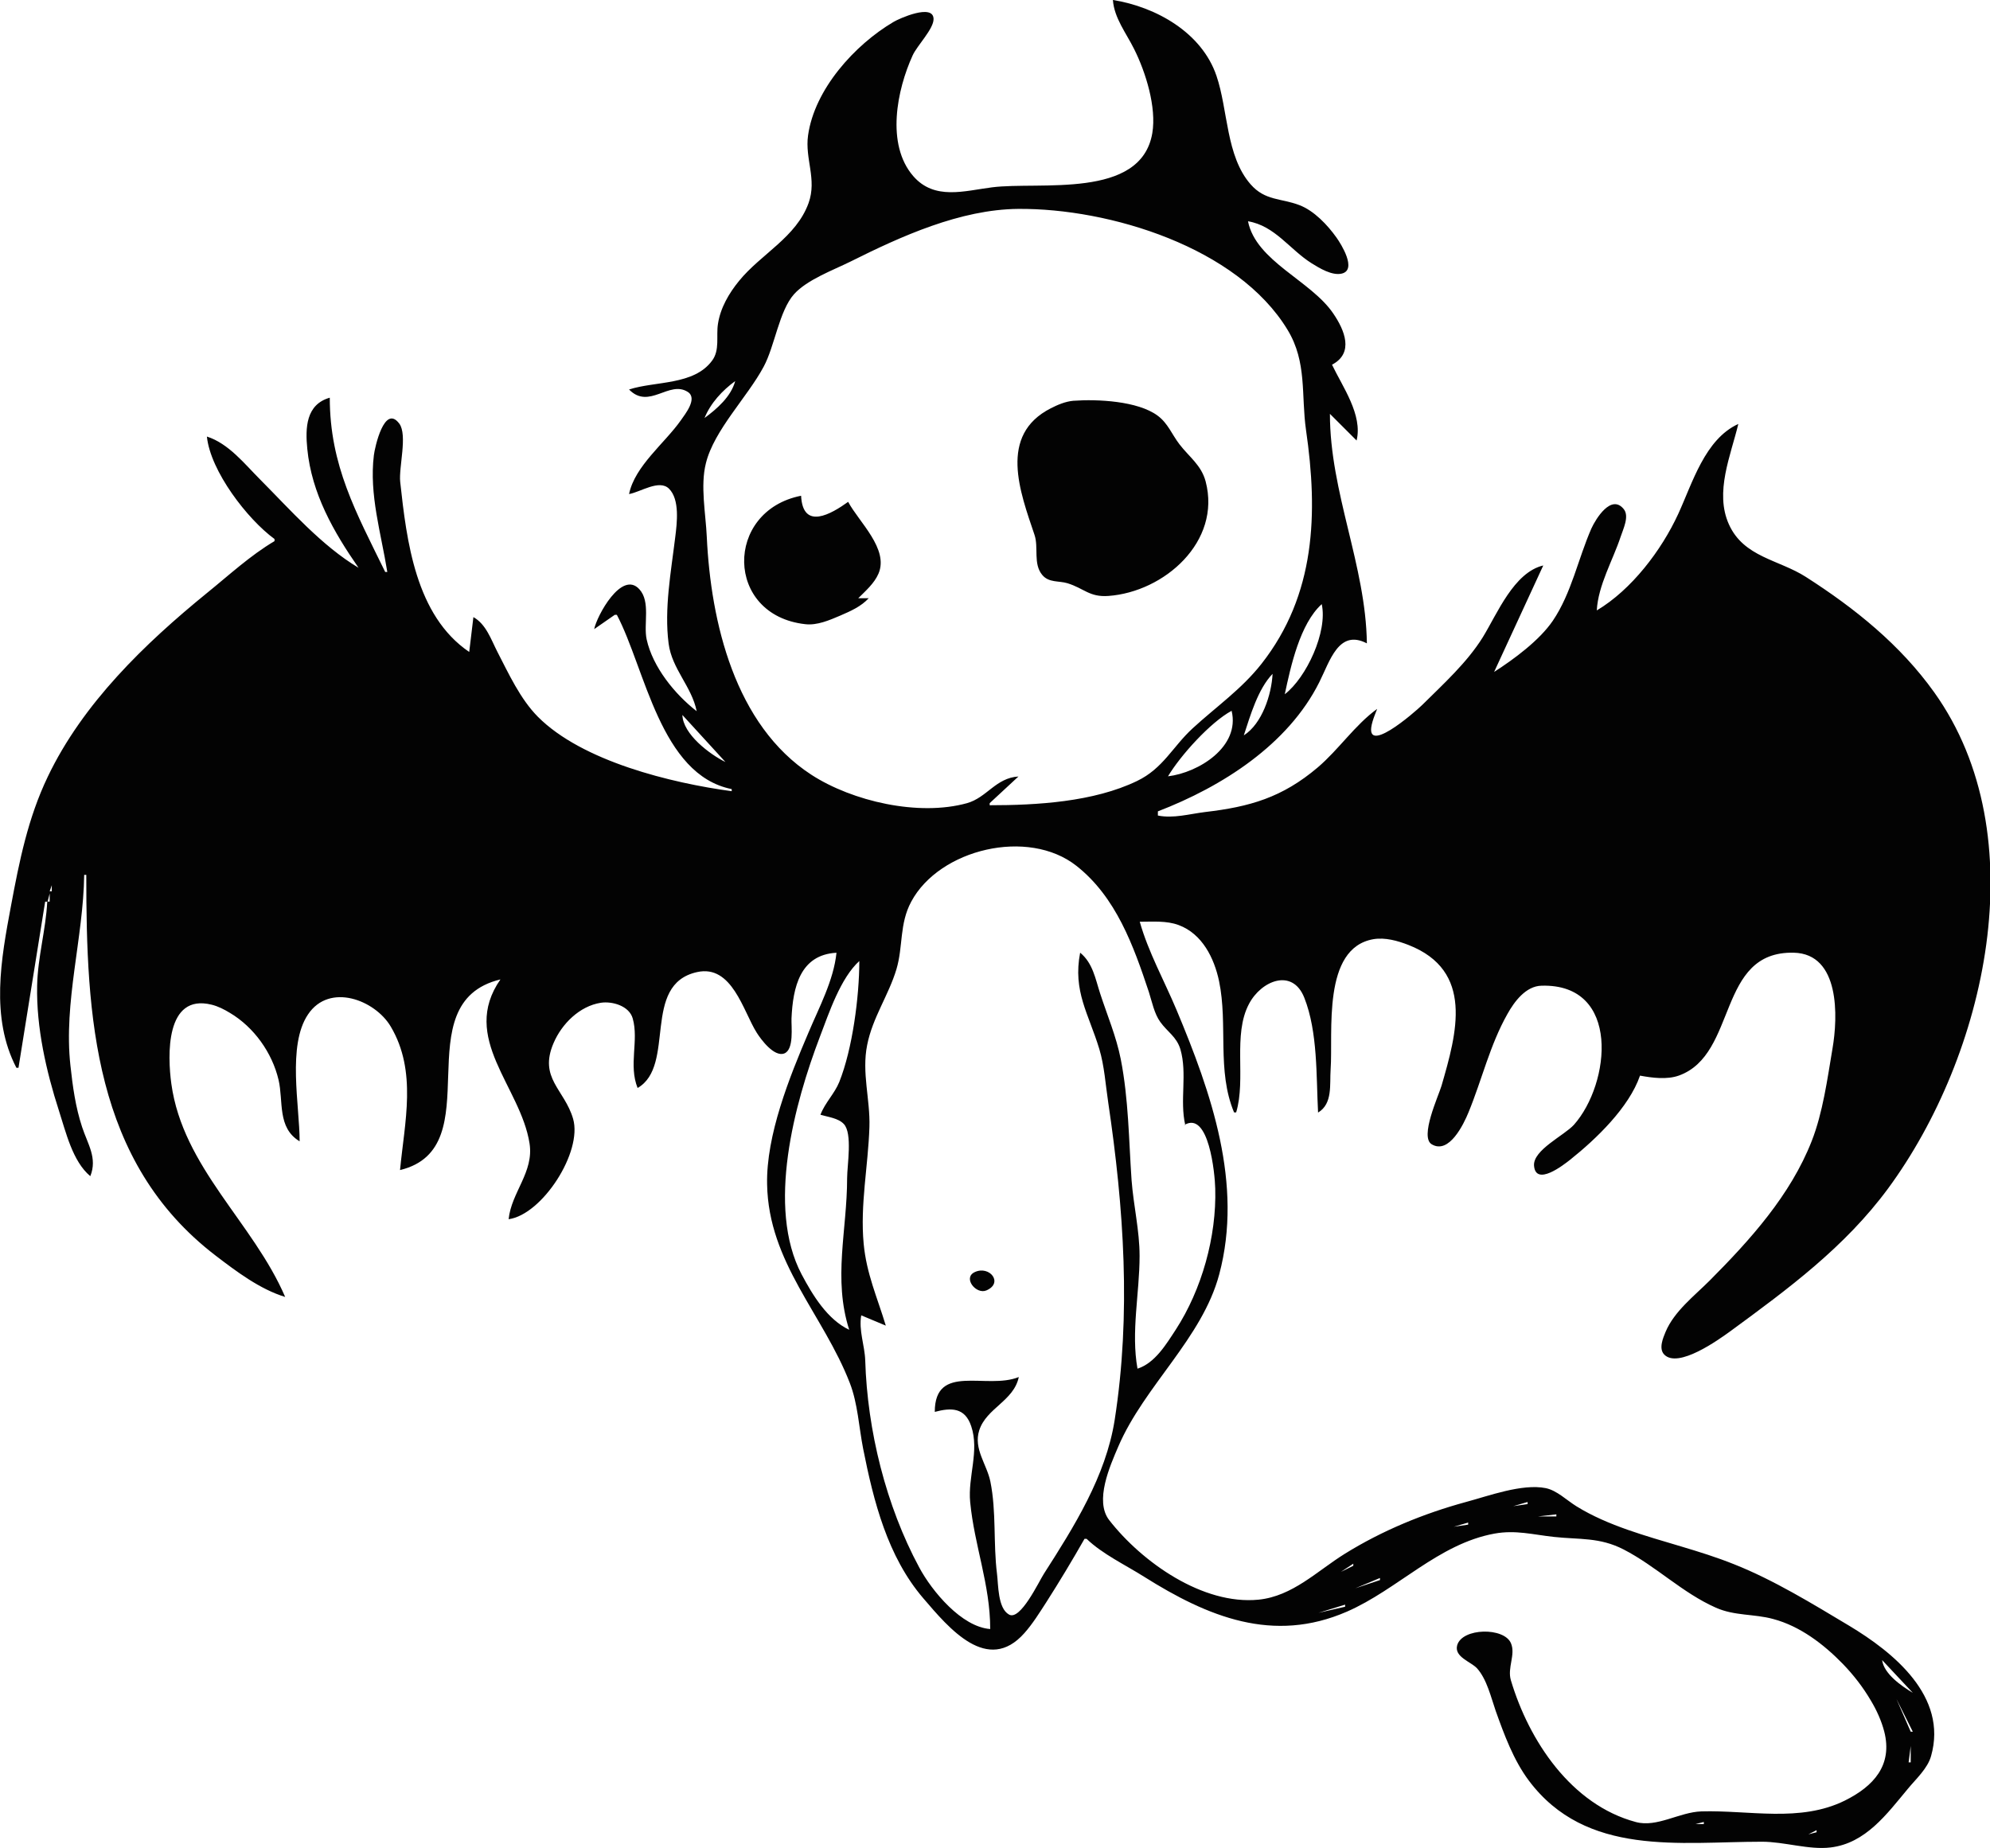 <?xml version="1.0" encoding="UTF-8" standalone="no"?>
<!-- Created with Inkscape (http://www.inkscape.org/) -->

<svg
   width="11.417mm"
   height="10.606mm"
   viewBox="0 0 11.417 10.606"
   version="1.1"
   id="svg5"
   xml:space="preserve"
   xmlns:inkscape="http://www.inkscape.org/namespaces/inkscape"
   xmlns:sodipodi="http://sodipodi.sourceforge.net/DTD/sodipodi-0.dtd"
   xmlns="http://www.w3.org/2000/svg"
   xmlns:svg="http://www.w3.org/2000/svg"><sodipodi:namedview
     id="namedview7"
     pagecolor="#505050"
     bordercolor="#eeeeee"
     borderopacity="1"
     inkscape:showpageshadow="0"
     inkscape:pageopacity="0"
     inkscape:pagecheckerboard="0"
     inkscape:deskcolor="#505050"
     inkscape:document-units="mm"
     showgrid="false" /><defs
     id="defs2" /><g
     inkscape:label="Layer 1"
     inkscape:groupmode="layer"
     id="layer1"
     transform="translate(-113.016,-83.993)"><path
       style="fill:#030303;stroke:none;stroke-width:0.012"
       d="m 119.401,83.993 c 0.007,0.103 0.077,0.191 0.122,0.282 0.066,0.132 0.129,0.333 0.104,0.482 -0.065,0.382 -0.648,0.276 -0.92,0.311 -0.158,0.02 -0.33,0.076 -0.452,-0.065 -0.157,-0.182 -0.093,-0.495 -0.003,-0.692 0.025,-0.056 0.121,-0.152 0.12,-0.209 -9.3e-4,-0.091 -0.199,-0.002 -0.23,0.017 -0.222,0.131 -0.453,0.386 -0.49,0.651 -0.019,0.135 0.052,0.251 0.003,0.388 -0.071,0.197 -0.273,0.292 -0.399,0.447 -0.058,0.071 -0.107,0.155 -0.121,0.247 -0.011,0.071 0.012,0.15 -0.034,0.211 -0.105,0.142 -0.326,0.116 -0.476,0.165 0.115,0.118 0.23,-0.055 0.337,0.014 0.058,0.037 -0.015,0.127 -0.04,0.163 -0.092,0.131 -0.264,0.262 -0.297,0.423 0.065,-0.011 0.173,-0.086 0.229,-0.031 0.063,0.062 0.046,0.198 0.036,0.278 -0.024,0.199 -0.064,0.41 -0.038,0.611 0.019,0.146 0.133,0.247 0.161,0.388 -0.125,-0.097 -0.252,-0.253 -0.287,-0.412 -0.019,-0.087 0.024,-0.216 -0.042,-0.288 -0.101,-0.111 -0.244,0.153 -0.259,0.229 l 0.118,-0.082 h 0.012 c 0.163,0.309 0.249,0.918 0.659,1 v 0.012 c -0.347,-0.047 -0.857,-0.171 -1.112,-0.427 -0.101,-0.102 -0.167,-0.246 -0.232,-0.372 -0.037,-0.072 -0.065,-0.159 -0.138,-0.2 l -0.024,0.2 c -0.308,-0.209 -0.359,-0.637 -0.396,-0.976 -0.009,-0.082 0.043,-0.269 -0.005,-0.334 -0.086,-0.115 -0.141,0.138 -0.146,0.181 -0.028,0.226 0.042,0.45 0.077,0.67 h -0.012 c -0.166,-0.34 -0.318,-0.61 -0.318,-1 -0.137,0.039 -0.141,0.173 -0.129,0.294 0.025,0.256 0.151,0.476 0.294,0.682 -0.211,-0.126 -0.392,-0.333 -0.564,-0.506 -0.09,-0.09 -0.181,-0.207 -0.306,-0.247 0.02,0.198 0.232,0.474 0.388,0.588 v 0.012 c -0.139,0.082 -0.263,0.197 -0.388,0.298 -0.356,0.29 -0.712,0.633 -0.913,1.054 -0.114,0.238 -0.163,0.484 -0.211,0.741 -0.057,0.304 -0.119,0.641 0.031,0.929 h 0.012 l 0.153,-0.953 h 0.012 c -0.008,0.161 -0.055,0.32 -0.058,0.482 -0.005,0.24 0.052,0.491 0.125,0.717 0.04,0.123 0.078,0.291 0.18,0.376 0.042,-0.104 -0.015,-0.184 -0.047,-0.282 -0.038,-0.115 -0.054,-0.233 -0.067,-0.353 -0.04,-0.364 0.074,-0.73 0.079,-1.094 h 0.012 c 0,0.812 0.041,1.647 0.741,2.184 0.119,0.091 0.255,0.194 0.4,0.238 -0.183,-0.426 -0.587,-0.743 -0.653,-1.223 -0.022,-0.161 -0.035,-0.52 0.231,-0.454 0.037,0.009 0.072,0.027 0.105,0.047 0.138,0.082 0.242,0.228 0.279,0.384 0.029,0.123 -0.009,0.275 0.121,0.353 0,-0.205 -0.072,-0.55 0.048,-0.728 0.123,-0.184 0.385,-0.083 0.475,0.07 0.152,0.257 0.079,0.549 0.053,0.823 0.529,-0.128 0.016,-0.959 0.576,-1.094 -0.234,0.336 0.116,0.615 0.167,0.941 0.026,0.165 -0.104,0.28 -0.12,0.435 0.192,-0.026 0.425,-0.385 0.37,-0.576 -0.049,-0.169 -0.199,-0.233 -0.112,-0.435 0.047,-0.11 0.149,-0.212 0.271,-0.231 0.066,-0.01 0.163,0.018 0.183,0.09 0.036,0.127 -0.025,0.267 0.028,0.399 0.222,-0.128 0.02,-0.594 0.341,-0.665 0.201,-0.045 0.265,0.225 0.342,0.347 0.025,0.04 0.1,0.141 0.158,0.12 0.058,-0.022 0.04,-0.155 0.042,-0.202 0.008,-0.177 0.049,-0.365 0.258,-0.376 -0.016,0.158 -0.1,0.314 -0.161,0.459 -0.109,0.255 -0.243,0.589 -0.237,0.87 0.008,0.45 0.323,0.747 0.475,1.141 0.045,0.116 0.052,0.254 0.076,0.376 0.06,0.302 0.14,0.619 0.345,0.858 0.148,0.173 0.369,0.438 0.58,0.2 0.048,-0.054 0.086,-0.116 0.125,-0.176 0.076,-0.119 0.15,-0.242 0.22,-0.365 h 0.012 c 0.09,0.087 0.223,0.15 0.329,0.217 0.367,0.231 0.741,0.385 1.164,0.201 0.292,-0.127 0.524,-0.389 0.847,-0.448 0.122,-0.022 0.221,0.006 0.341,0.019 0.147,0.016 0.262,0.001 0.4,0.072 0.186,0.096 0.337,0.249 0.529,0.334 0.108,0.048 0.219,0.035 0.329,0.065 0.154,0.041 0.289,0.144 0.399,0.257 0.062,0.064 0.117,0.135 0.162,0.212 0.033,0.055 0.06,0.115 0.076,0.176 0.05,0.194 -0.061,0.315 -0.226,0.397 -0.257,0.127 -0.548,0.054 -0.823,0.062 -0.126,0.004 -0.255,0.094 -0.376,0.061 -0.37,-0.099 -0.613,-0.465 -0.717,-0.814 -0.021,-0.072 0.028,-0.146 10e-4,-0.211 -0.038,-0.094 -0.281,-0.09 -0.309,0.011 -0.018,0.067 0.079,0.094 0.114,0.132 0.056,0.062 0.08,0.166 0.107,0.244 0.049,0.137 0.102,0.282 0.19,0.4 0.329,0.439 0.868,0.351 1.338,0.351 0.128,0 0.27,0.048 0.393,0.033 0.202,-0.024 0.323,-0.192 0.444,-0.337 0.047,-0.057 0.113,-0.116 0.133,-0.188 0.097,-0.342 -0.216,-0.595 -0.471,-0.748 -0.209,-0.125 -0.432,-0.262 -0.659,-0.352 -0.199,-0.08 -0.409,-0.127 -0.611,-0.198 -0.102,-0.036 -0.202,-0.078 -0.294,-0.135 -0.055,-0.034 -0.112,-0.091 -0.176,-0.104 -0.136,-0.027 -0.328,0.045 -0.459,0.08 -0.242,0.066 -0.48,0.164 -0.694,0.297 -0.159,0.099 -0.299,0.243 -0.494,0.263 -0.32,0.032 -0.669,-0.215 -0.857,-0.456 -0.086,-0.11 0.004,-0.311 0.052,-0.423 0.15,-0.349 0.481,-0.62 0.579,-0.988 0.138,-0.518 -0.046,-1.042 -0.245,-1.517 -0.07,-0.167 -0.162,-0.332 -0.211,-0.506 0.074,0 0.153,-0.007 0.223,0.019 0.135,0.05 0.204,0.189 0.232,0.322 0.052,0.25 -0.014,0.513 0.086,0.753 h 0.012 c 0.058,-0.192 -0.021,-0.445 0.074,-0.623 0.07,-0.133 0.249,-0.207 0.317,-0.035 0.078,0.197 0.068,0.45 0.079,0.659 0.085,-0.051 0.066,-0.161 0.072,-0.247 0.015,-0.213 -0.051,-0.697 0.246,-0.748 0.067,-0.011 0.138,0.009 0.2,0.033 0.379,0.148 0.278,0.506 0.19,0.809 -0.018,0.06 -0.126,0.293 -0.056,0.335 0.1,0.06 0.184,-0.117 0.211,-0.183 0.077,-0.187 0.123,-0.387 0.223,-0.564 0.04,-0.072 0.106,-0.161 0.196,-0.163 0.457,-0.013 0.395,0.563 0.186,0.798 -0.055,0.061 -0.236,0.145 -0.229,0.235 0.01,0.12 0.169,-0.004 0.208,-0.035 0.148,-0.118 0.337,-0.299 0.4,-0.482 0.07,0.013 0.155,0.024 0.223,-3.41e-4 0.339,-0.122 0.216,-0.715 0.659,-0.705 0.266,0.006 0.254,0.368 0.222,0.552 -0.029,0.172 -0.055,0.366 -0.119,0.529 -0.122,0.311 -0.353,0.567 -0.585,0.8 -0.089,0.089 -0.203,0.176 -0.253,0.294 -0.015,0.036 -0.041,0.097 -0.008,0.131 0.08,0.082 0.313,-0.086 0.378,-0.133 0.333,-0.244 0.659,-0.484 0.907,-0.821 0.559,-0.761 0.853,-2.021 0.264,-2.846 -0.195,-0.273 -0.455,-0.482 -0.736,-0.662 -0.156,-0.1 -0.357,-0.113 -0.442,-0.302 -0.083,-0.184 0.011,-0.396 0.054,-0.576 -0.192,0.088 -0.263,0.339 -0.345,0.517 -0.096,0.208 -0.267,0.434 -0.467,0.553 0.008,-0.145 0.092,-0.287 0.137,-0.423 0.014,-0.043 0.051,-0.117 0.018,-0.158 -0.072,-0.09 -0.161,0.056 -0.186,0.111 -0.076,0.173 -0.114,0.371 -0.221,0.529 -0.077,0.113 -0.222,0.22 -0.337,0.294 l 0.282,-0.611 c -0.169,0.04 -0.264,0.277 -0.347,0.412 -0.091,0.146 -0.226,0.268 -0.347,0.388 -0.044,0.043 -0.349,0.309 -0.285,0.094 0.007,-0.024 0.017,-0.047 0.026,-0.071 -0.128,0.093 -0.22,0.233 -0.341,0.336 -0.204,0.173 -0.39,0.226 -0.647,0.256 -0.089,0.011 -0.181,0.038 -0.27,0.02 v -0.024 c 0.369,-0.142 0.747,-0.383 0.926,-0.741 0.061,-0.121 0.111,-0.307 0.273,-0.223 -0.006,-0.448 -0.212,-0.865 -0.212,-1.317 l 0.153,0.153 c 0.036,-0.147 -0.081,-0.309 -0.141,-0.435 0.128,-0.067 0.072,-0.199 0.007,-0.294 -0.128,-0.189 -0.443,-0.299 -0.489,-0.529 0.155,0.026 0.239,0.162 0.365,0.241 0.045,0.028 0.118,0.073 0.174,0.059 0.087,-0.022 -0.004,-0.168 -0.031,-0.206 -0.051,-0.072 -0.129,-0.155 -0.214,-0.187 -0.105,-0.04 -0.196,-0.024 -0.279,-0.119 -0.142,-0.162 -0.129,-0.427 -0.196,-0.623 -0.084,-0.247 -0.345,-0.395 -0.595,-0.435 m -0.706,4.621 v -0.012 l 0.165,-0.153 c -0.13,0.008 -0.181,0.121 -0.295,0.153 -0.277,0.077 -0.657,-0.01 -0.893,-0.163 -0.439,-0.285 -0.577,-0.876 -0.6,-1.365 -0.006,-0.133 -0.038,-0.293 -0.005,-0.423 0.047,-0.19 0.238,-0.379 0.331,-0.553 0.064,-0.118 0.089,-0.321 0.175,-0.417 0.075,-0.083 0.223,-0.137 0.322,-0.186 0.292,-0.146 0.631,-0.3 0.964,-0.303 0.523,-0.004 1.258,0.22 1.545,0.694 0.113,0.186 0.077,0.374 0.106,0.576 0.069,0.476 0.056,0.944 -0.256,1.341 -0.115,0.146 -0.26,0.246 -0.395,0.37 -0.115,0.106 -0.169,0.23 -0.319,0.302 -0.249,0.12 -0.574,0.139 -0.847,0.139 m -1.458,-2.434 c -0.024,0.089 -0.104,0.159 -0.176,0.212 0.035,-0.086 0.102,-0.158 0.176,-0.212 m 1.94,0.113 c -0.045,0.004 -0.09,0.023 -0.129,0.043 -0.303,0.154 -0.176,0.482 -0.094,0.726 0.025,0.073 -0.009,0.167 0.045,0.231 0.038,0.045 0.094,0.032 0.144,0.047 0.095,0.029 0.126,0.081 0.235,0.073 0.32,-0.023 0.649,-0.311 0.558,-0.657 -0.025,-0.094 -0.094,-0.14 -0.15,-0.213 -0.044,-0.057 -0.066,-0.121 -0.126,-0.165 -0.114,-0.084 -0.345,-0.095 -0.482,-0.085 m -1.176,1.133 h -0.059 c 0.042,-0.042 0.092,-0.085 0.116,-0.141 0.061,-0.142 -0.113,-0.297 -0.174,-0.412 -0.096,0.069 -0.26,0.166 -0.27,-0.035 -0.441,0.087 -0.438,0.686 0.024,0.737 0.068,0.008 0.139,-0.023 0.2,-0.049 0.06,-0.026 0.12,-0.052 0.165,-0.101 m -2.756,-0.145 -0.004,0.008 0.004,-0.008 m 5.354,0.18 c 0.035,0.158 -0.088,0.422 -0.212,0.517 0.034,-0.16 0.087,-0.404 0.212,-0.517 m -0.282,0.4 c -0.006,0.119 -0.06,0.286 -0.165,0.353 0.037,-0.113 0.081,-0.266 0.165,-0.353 m -0.235,0.212 c 0.05,0.207 -0.19,0.355 -0.365,0.376 0.071,-0.119 0.243,-0.31 0.365,-0.376 m -3.151,0.024 0.247,0.27 c -0.09,-0.044 -0.244,-0.16 -0.247,-0.27 m 2.881,2.352 c 0.139,-0.081 0.174,0.278 0.176,0.365 0.008,0.276 -0.077,0.58 -0.227,0.811 -0.055,0.084 -0.119,0.191 -0.219,0.223 -0.038,-0.21 0.012,-0.434 0.012,-0.647 -1e-5,-0.146 -0.035,-0.289 -0.046,-0.435 -0.016,-0.232 -0.017,-0.465 -0.062,-0.694 -0.026,-0.131 -0.077,-0.25 -0.118,-0.376 -0.028,-0.086 -0.042,-0.175 -0.115,-0.235 -0.043,0.222 0.049,0.351 0.11,0.553 0.029,0.096 0.036,0.207 0.051,0.306 0.09,0.607 0.132,1.214 0.037,1.823 -0.051,0.323 -0.233,0.612 -0.406,0.882 -0.029,0.045 -0.135,0.271 -0.2,0.234 -0.065,-0.036 -0.061,-0.171 -0.069,-0.234 -0.022,-0.175 -0.003,-0.356 -0.038,-0.529 -0.02,-0.099 -0.098,-0.188 -0.064,-0.294 0.041,-0.128 0.198,-0.168 0.227,-0.306 -0.184,0.075 -0.482,-0.083 -0.482,0.2 0.094,-0.025 0.173,-0.026 0.209,0.082 0.048,0.143 -0.02,0.29 -0.006,0.435 0.024,0.251 0.115,0.473 0.115,0.729 -0.164,-0.012 -0.334,-0.217 -0.407,-0.353 -0.191,-0.354 -0.298,-0.787 -0.31,-1.188 -0.003,-0.087 -0.038,-0.171 -0.023,-0.259 l 0.141,0.059 c -0.049,-0.162 -0.111,-0.298 -0.127,-0.47 -0.021,-0.224 0.026,-0.447 0.033,-0.67 0.005,-0.158 -0.045,-0.311 -0.013,-0.47 0.031,-0.158 0.123,-0.285 0.168,-0.435 0.039,-0.131 0.016,-0.26 0.085,-0.388 0.162,-0.302 0.671,-0.424 0.948,-0.205 0.227,0.179 0.327,0.458 0.415,0.723 0.018,0.056 0.031,0.125 0.066,0.173 0.041,0.057 0.093,0.084 0.115,0.156 0.041,0.141 -0.005,0.293 0.028,0.435 m -6.495,-1.415 -0.004,0.008 0.004,-0.008 m -0.008,0.039 v 0.035 h -0.012 l 0.012,-0.035 m -0.012,0.047 v 0.047 h -0.012 l 0.012,-0.047 m 4.645,0.388 c -1.2e-4,0.204 -0.039,0.504 -0.115,0.694 -0.027,0.067 -0.082,0.119 -0.108,0.188 0.043,0.013 0.102,0.019 0.134,0.053 0.051,0.054 0.019,0.237 0.019,0.311 2e-5,0.299 -0.082,0.576 0.012,0.87 -0.125,-0.059 -0.21,-0.199 -0.273,-0.318 -0.203,-0.385 -0.041,-0.981 0.105,-1.364 0.052,-0.136 0.118,-0.337 0.227,-0.435 m 0.661,1.786 c -0.07,0.033 0.008,0.13 0.067,0.105 0.1,-0.043 0.018,-0.145 -0.067,-0.105 m 3.172,1.319 v 0.012 l -0.082,0.012 0.082,-0.024 m 0.165,0.071 v 0.012 h -0.106 l 0.106,-0.012 m -0.506,0.047 v 0.012 l -0.082,0.012 0.082,-0.024 m -0.353,0.118 -0.012,0.012 0.012,-0.012 m -0.306,0.118 v 0.012 l -0.071,0.035 0.071,-0.047 m 0.153,0.082 v 0.012 l -0.141,0.047 0.141,-0.059 m -0.153,0.059 -0.012,0.012 0.012,-0.012 m 2.27,0.094 -0.035,-0.024 0.035,0.024 m -2.317,0 v 0.012 l -0.153,0.035 0.153,-0.047 m 3.081,0.318 0.176,0.188 c -0.065,-0.039 -0.166,-0.109 -0.176,-0.188 m 0.082,0.223 0.094,0.188 h -0.012 l -0.082,-0.188 m 0.082,0.27 v 0.094 h -0.012 l 0.012,-0.094 m -2.187,0.106 0.047,0.082 -0.047,-0.082 m 1.917,0.318 -0.165,0.094 0.165,-0.094 m -0.917,0.012 v 0.012 h -0.047 l 0.047,-0.012 m 0.647,0.047 v 0.012 l -0.047,0.012 z"
       id="path179"
       inkscape:export-filename="devil.svg"
       inkscape:export-xdpi="1112.3539"
       inkscape:export-ydpi="1112.3539" /></g></svg>
